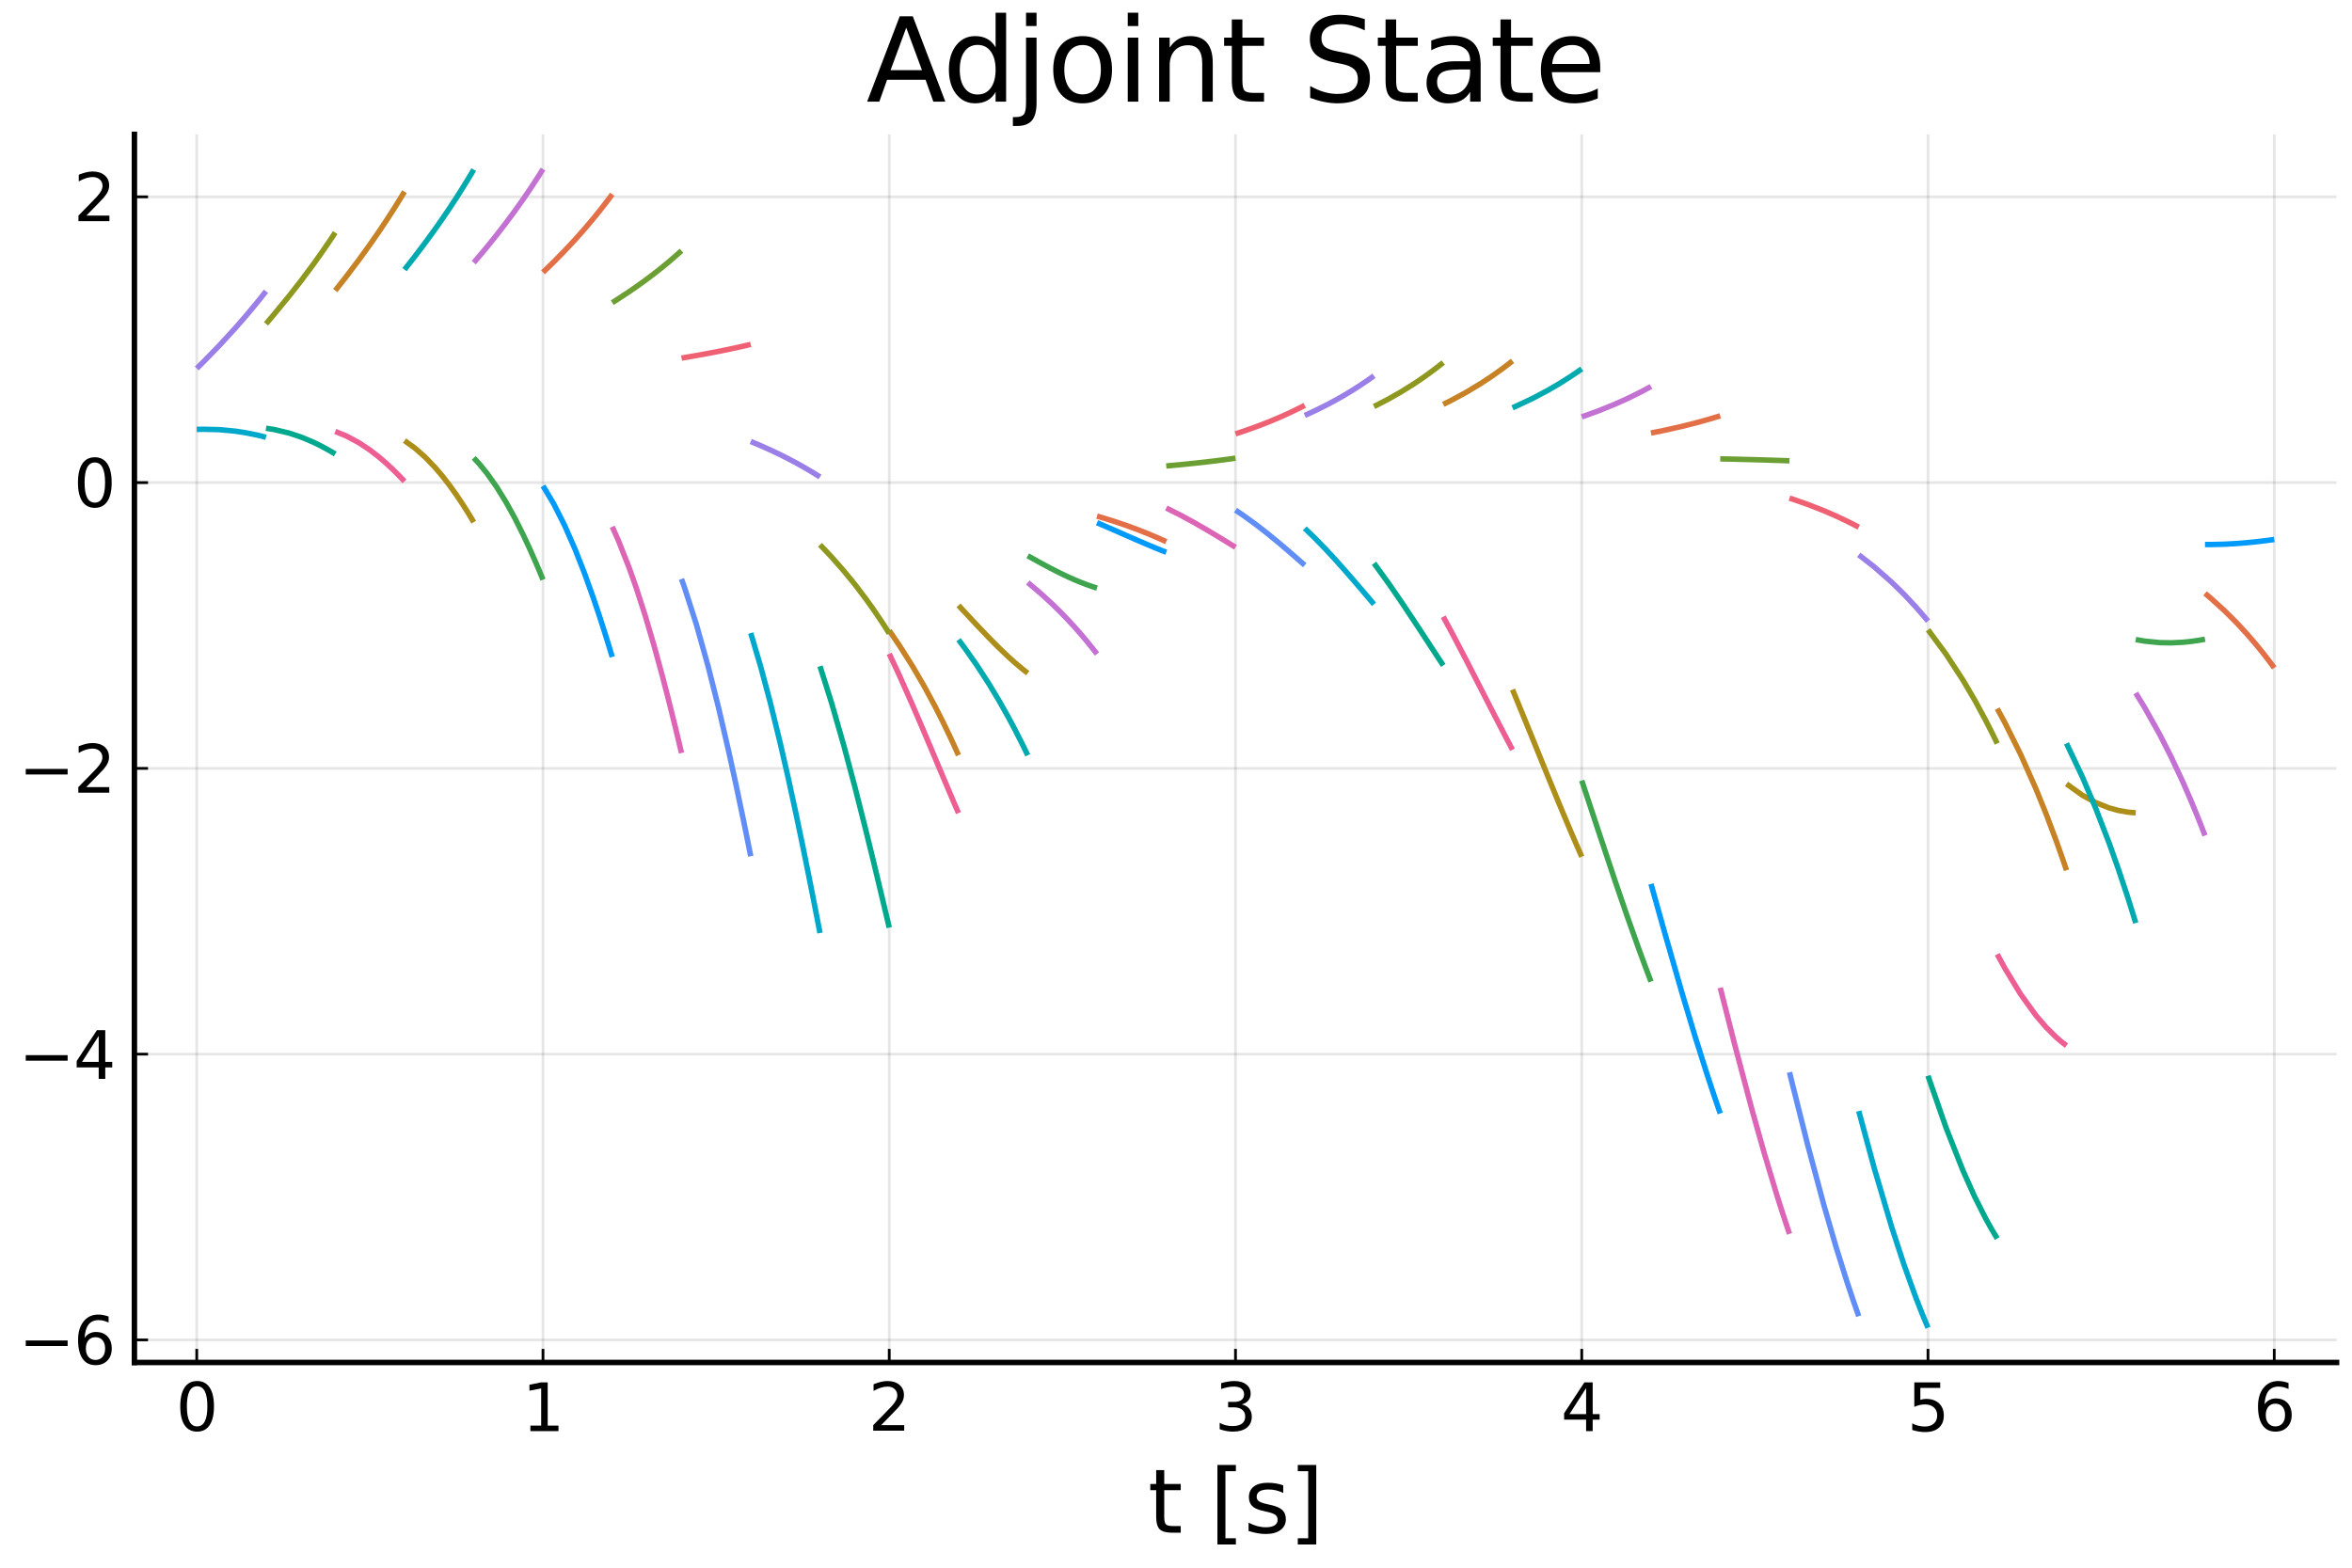 <?xml version="1.0" encoding="utf-8" standalone="no"?>
<!DOCTYPE svg PUBLIC "-//W3C//DTD SVG 1.1//EN"
  "http://www.w3.org/Graphics/SVG/1.1/DTD/svg11.dtd">
<svg xmlns:xlink="http://www.w3.org/1999/xlink" width="432pt" height="288pt" viewBox="0 0 432 288" xmlns="http://www.w3.org/2000/svg" version="1.1">
 <defs>
  <style type="text/css">*{stroke-linejoin: round; stroke-linecap: butt}</style>
 </defs>
 <g id="figure_1">
  <g id="patch_1">
   <path d="M 0 288 
L 432 288 
L 432 0 
L 0 0 
z
" style="fill: #ffffff"/>
  </g>
  <g id="axes_1">
   <g id="patch_2">
    <path d="M 24.689 250.305 
L 429.165 250.305 
L 429.165 24.675 
L 24.689 24.675 
z
" style="fill: #ffffff"/>
   </g>
   <g id="matplotlib.axis_1">
    <g id="xtick_1">
     <g id="line2d_1">
      <path d="M 36.137 250.305 
L 36.137 24.675 
" clip-path="url(#pa4485429c2)" style="fill: none; stroke: #000000; stroke-opacity: 0.1; stroke-width: 0.5; stroke-linecap: square"/>
     </g>
     <g id="line2d_2">
      <defs>
       <path id="m516416b6d5" d="M 0 0 
L 0 -2.5 
" style="stroke: #000000; stroke-width: 0.5"/>
      </defs>
      <g>
       <use xlink:href="#m516416b6d5" x="36.137" y="250.305" style="stroke: #000000; stroke-width: 0.5"/>
      </g>
     </g>
     <g id="text_1">
      <!-- $0$ -->
      <g transform="translate(32.297 262.923)scale(0.12 -0.12)">
       <defs>
        <path id="DejaVuSans-30" d="M 2034 4250 
Q 1547 4250 1301 3770 
Q 1056 3291 1056 2328 
Q 1056 1369 1301 889 
Q 1547 409 2034 409 
Q 2525 409 2770 889 
Q 3016 1369 3016 2328 
Q 3016 3291 2770 3770 
Q 2525 4250 2034 4250 
z
M 2034 4750 
Q 2819 4750 3233 4129 
Q 3647 3509 3647 2328 
Q 3647 1150 3233 529 
Q 2819 -91 2034 -91 
Q 1250 -91 836 529 
Q 422 1150 422 2328 
Q 422 3509 836 4129 
Q 1250 4750 2034 4750 
z
" transform="scale(0.016)"/>
       </defs>
       <use xlink:href="#DejaVuSans-30" transform="translate(0 0.781)"/>
      </g>
     </g>
    </g>
    <g id="xtick_2">
     <g id="line2d_3">
      <path d="M 99.734 250.305 
L 99.734 24.675 
" clip-path="url(#pa4485429c2)" style="fill: none; stroke: #000000; stroke-opacity: 0.1; stroke-width: 0.5; stroke-linecap: square"/>
     </g>
     <g id="line2d_4">
      <g>
       <use xlink:href="#m516416b6d5" x="99.734" y="250.305" style="stroke: #000000; stroke-width: 0.5"/>
      </g>
     </g>
     <g id="text_2">
      <!-- $1$ -->
      <g transform="translate(95.894 262.923)scale(0.12 -0.12)">
       <defs>
        <path id="DejaVuSans-31" d="M 794 531 
L 1825 531 
L 1825 4091 
L 703 3866 
L 703 4441 
L 1819 4666 
L 2450 4666 
L 2450 531 
L 3481 531 
L 3481 0 
L 794 0 
L 794 531 
z
" transform="scale(0.016)"/>
       </defs>
       <use xlink:href="#DejaVuSans-31" transform="translate(0 0.094)"/>
      </g>
     </g>
    </g>
    <g id="xtick_3">
     <g id="line2d_5">
      <path d="M 163.33 250.305 
L 163.33 24.675 
" clip-path="url(#pa4485429c2)" style="fill: none; stroke: #000000; stroke-opacity: 0.1; stroke-width: 0.5; stroke-linecap: square"/>
     </g>
     <g id="line2d_6">
      <g>
       <use xlink:href="#m516416b6d5" x="163.33" y="250.305" style="stroke: #000000; stroke-width: 0.5"/>
      </g>
     </g>
     <g id="text_3">
      <!-- $2$ -->
      <g transform="translate(159.49 262.923)scale(0.12 -0.12)">
       <defs>
        <path id="DejaVuSans-32" d="M 1228 531 
L 3431 531 
L 3431 0 
L 469 0 
L 469 531 
Q 828 903 1448 1529 
Q 2069 2156 2228 2338 
Q 2531 2678 2651 2914 
Q 2772 3150 2772 3378 
Q 2772 3750 2511 3984 
Q 2250 4219 1831 4219 
Q 1534 4219 1204 4116 
Q 875 4013 500 3803 
L 500 4441 
Q 881 4594 1212 4672 
Q 1544 4750 1819 4750 
Q 2544 4750 2975 4387 
Q 3406 4025 3406 3419 
Q 3406 3131 3298 2873 
Q 3191 2616 2906 2266 
Q 2828 2175 2409 1742 
Q 1991 1309 1228 531 
z
" transform="scale(0.016)"/>
       </defs>
       <use xlink:href="#DejaVuSans-32" transform="translate(0 0.781)"/>
      </g>
     </g>
    </g>
    <g id="xtick_4">
     <g id="line2d_7">
      <path d="M 226.927 250.305 
L 226.927 24.675 
" clip-path="url(#pa4485429c2)" style="fill: none; stroke: #000000; stroke-opacity: 0.1; stroke-width: 0.5; stroke-linecap: square"/>
     </g>
     <g id="line2d_8">
      <g>
       <use xlink:href="#m516416b6d5" x="226.927" y="250.305" style="stroke: #000000; stroke-width: 0.5"/>
      </g>
     </g>
     <g id="text_4">
      <!-- $3$ -->
      <g transform="translate(223.087 262.923)scale(0.12 -0.12)">
       <defs>
        <path id="DejaVuSans-33" d="M 2597 2516 
Q 3050 2419 3304 2112 
Q 3559 1806 3559 1356 
Q 3559 666 3084 287 
Q 2609 -91 1734 -91 
Q 1441 -91 1130 -33 
Q 819 25 488 141 
L 488 750 
Q 750 597 1062 519 
Q 1375 441 1716 441 
Q 2309 441 2620 675 
Q 2931 909 2931 1356 
Q 2931 1769 2642 2001 
Q 2353 2234 1838 2234 
L 1294 2234 
L 1294 2753 
L 1863 2753 
Q 2328 2753 2575 2939 
Q 2822 3125 2822 3475 
Q 2822 3834 2567 4026 
Q 2313 4219 1838 4219 
Q 1578 4219 1281 4162 
Q 984 4106 628 3988 
L 628 4550 
Q 988 4650 1302 4700 
Q 1616 4750 1894 4750 
Q 2613 4750 3031 4423 
Q 3450 4097 3450 3541 
Q 3450 3153 3228 2886 
Q 3006 2619 2597 2516 
z
" transform="scale(0.016)"/>
       </defs>
       <use xlink:href="#DejaVuSans-33" transform="translate(0 0.781)"/>
      </g>
     </g>
    </g>
    <g id="xtick_5">
     <g id="line2d_9">
      <path d="M 290.524 250.305 
L 290.524 24.675 
" clip-path="url(#pa4485429c2)" style="fill: none; stroke: #000000; stroke-opacity: 0.1; stroke-width: 0.5; stroke-linecap: square"/>
     </g>
     <g id="line2d_10">
      <g>
       <use xlink:href="#m516416b6d5" x="290.524" y="250.305" style="stroke: #000000; stroke-width: 0.5"/>
      </g>
     </g>
     <g id="text_5">
      <!-- $4$ -->
      <g transform="translate(286.684 262.923)scale(0.12 -0.12)">
       <defs>
        <path id="DejaVuSans-34" d="M 2419 4116 
L 825 1625 
L 2419 1625 
L 2419 4116 
z
M 2253 4666 
L 3047 4666 
L 3047 1625 
L 3713 1625 
L 3713 1100 
L 3047 1100 
L 3047 0 
L 2419 0 
L 2419 1100 
L 313 1100 
L 313 1709 
L 2253 4666 
z
" transform="scale(0.016)"/>
       </defs>
       <use xlink:href="#DejaVuSans-34" transform="translate(0 0.094)"/>
      </g>
     </g>
    </g>
    <g id="xtick_6">
     <g id="line2d_11">
      <path d="M 354.121 250.305 
L 354.121 24.675 
" clip-path="url(#pa4485429c2)" style="fill: none; stroke: #000000; stroke-opacity: 0.1; stroke-width: 0.5; stroke-linecap: square"/>
     </g>
     <g id="line2d_12">
      <g>
       <use xlink:href="#m516416b6d5" x="354.121" y="250.305" style="stroke: #000000; stroke-width: 0.5"/>
      </g>
     </g>
     <g id="text_6">
      <!-- $5$ -->
      <g transform="translate(350.281 262.923)scale(0.12 -0.12)">
       <defs>
        <path id="DejaVuSans-35" d="M 691 4666 
L 3169 4666 
L 3169 4134 
L 1269 4134 
L 1269 2991 
Q 1406 3038 1543 3061 
Q 1681 3084 1819 3084 
Q 2600 3084 3056 2656 
Q 3513 2228 3513 1497 
Q 3513 744 3044 326 
Q 2575 -91 1722 -91 
Q 1428 -91 1123 -41 
Q 819 9 494 109 
L 494 744 
Q 775 591 1075 516 
Q 1375 441 1709 441 
Q 2250 441 2565 725 
Q 2881 1009 2881 1497 
Q 2881 1984 2565 2268 
Q 2250 2553 1709 2553 
Q 1456 2553 1204 2497 
Q 953 2441 691 2322 
L 691 4666 
z
" transform="scale(0.016)"/>
       </defs>
       <use xlink:href="#DejaVuSans-35" transform="translate(0 0.094)"/>
      </g>
     </g>
    </g>
    <g id="xtick_7">
     <g id="line2d_13">
      <path d="M 417.718 250.305 
L 417.718 24.675 
" clip-path="url(#pa4485429c2)" style="fill: none; stroke: #000000; stroke-opacity: 0.1; stroke-width: 0.5; stroke-linecap: square"/>
     </g>
     <g id="line2d_14">
      <g>
       <use xlink:href="#m516416b6d5" x="417.718" y="250.305" style="stroke: #000000; stroke-width: 0.5"/>
      </g>
     </g>
     <g id="text_7">
      <!-- $6$ -->
      <g transform="translate(413.878 262.923)scale(0.12 -0.12)">
       <defs>
        <path id="DejaVuSans-36" d="M 2113 2584 
Q 1688 2584 1439 2293 
Q 1191 2003 1191 1497 
Q 1191 994 1439 701 
Q 1688 409 2113 409 
Q 2538 409 2786 701 
Q 3034 994 3034 1497 
Q 3034 2003 2786 2293 
Q 2538 2584 2113 2584 
z
M 3366 4563 
L 3366 3988 
Q 3128 4100 2886 4159 
Q 2644 4219 2406 4219 
Q 1781 4219 1451 3797 
Q 1122 3375 1075 2522 
Q 1259 2794 1537 2939 
Q 1816 3084 2150 3084 
Q 2853 3084 3261 2657 
Q 3669 2231 3669 1497 
Q 3669 778 3244 343 
Q 2819 -91 2113 -91 
Q 1303 -91 875 529 
Q 447 1150 447 2328 
Q 447 3434 972 4092 
Q 1497 4750 2381 4750 
Q 2619 4750 2861 4703 
Q 3103 4656 3366 4563 
z
" transform="scale(0.016)"/>
       </defs>
       <use xlink:href="#DejaVuSans-36" transform="translate(0 0.781)"/>
      </g>
     </g>
    </g>
    <g id="text_8">
     <!-- t [s] -->
     <g transform="translate(210.839 281.577)scale(0.16 -0.16)">
      <defs>
       <path id="DejaVuSans-74" d="M 1172 4494 
L 1172 3500 
L 2356 3500 
L 2356 3053 
L 1172 3053 
L 1172 1153 
Q 1172 725 1289 603 
Q 1406 481 1766 481 
L 2356 481 
L 2356 0 
L 1766 0 
Q 1100 0 847 248 
Q 594 497 594 1153 
L 594 3053 
L 172 3053 
L 172 3500 
L 594 3500 
L 594 4494 
L 1172 4494 
z
" transform="scale(0.016)"/>
       <path id="DejaVuSans-20" transform="scale(0.016)"/>
       <path id="DejaVuSans-5b" d="M 550 4863 
L 1875 4863 
L 1875 4416 
L 1125 4416 
L 1125 -397 
L 1875 -397 
L 1875 -844 
L 550 -844 
L 550 4863 
z
" transform="scale(0.016)"/>
       <path id="DejaVuSans-73" d="M 2834 3397 
L 2834 2853 
Q 2591 2978 2328 3040 
Q 2066 3103 1784 3103 
Q 1356 3103 1142 2972 
Q 928 2841 928 2578 
Q 928 2378 1081 2264 
Q 1234 2150 1697 2047 
L 1894 2003 
Q 2506 1872 2764 1633 
Q 3022 1394 3022 966 
Q 3022 478 2636 193 
Q 2250 -91 1575 -91 
Q 1294 -91 989 -36 
Q 684 19 347 128 
L 347 722 
Q 666 556 975 473 
Q 1284 391 1588 391 
Q 1994 391 2212 530 
Q 2431 669 2431 922 
Q 2431 1156 2273 1281 
Q 2116 1406 1581 1522 
L 1381 1569 
Q 847 1681 609 1914 
Q 372 2147 372 2553 
Q 372 3047 722 3315 
Q 1072 3584 1716 3584 
Q 2034 3584 2315 3537 
Q 2597 3491 2834 3397 
z
" transform="scale(0.016)"/>
       <path id="DejaVuSans-5d" d="M 1947 4863 
L 1947 -844 
L 622 -844 
L 622 -397 
L 1369 -397 
L 1369 4416 
L 622 4416 
L 622 4863 
L 1947 4863 
z
" transform="scale(0.016)"/>
      </defs>
      <use xlink:href="#DejaVuSans-74"/>
      <use xlink:href="#DejaVuSans-20" x="39.209"/>
      <use xlink:href="#DejaVuSans-5b" x="70.996"/>
      <use xlink:href="#DejaVuSans-73" x="110.01"/>
      <use xlink:href="#DejaVuSans-5d" x="162.109"/>
     </g>
    </g>
   </g>
   <g id="matplotlib.axis_2">
    <g id="ytick_1">
     <g id="line2d_15">
      <path d="M 24.689 246.154 
L 429.165 246.154 
" clip-path="url(#pa4485429c2)" style="fill: none; stroke: #000000; stroke-opacity: 0.1; stroke-width: 0.5; stroke-linecap: square"/>
     </g>
     <g id="line2d_16">
      <defs>
       <path id="m5a2310caae" d="M 0 0 
L 2.5 0 
" style="stroke: #000000; stroke-width: 0.5"/>
      </defs>
      <g>
       <use xlink:href="#m5a2310caae" x="24.689" y="246.154" style="stroke: #000000; stroke-width: 0.5"/>
      </g>
     </g>
     <g id="text_9">
      <!-- $-6$ -->
      <g transform="translate(3.429 250.713)scale(0.12 -0.12)">
       <defs>
        <path id="DejaVuSans-2212" d="M 678 2272 
L 4684 2272 
L 4684 1741 
L 678 1741 
L 678 2272 
z
" transform="scale(0.016)"/>
       </defs>
       <use xlink:href="#DejaVuSans-2212" transform="translate(0 0.781)"/>
       <use xlink:href="#DejaVuSans-36" transform="translate(83.789 0.781)"/>
      </g>
     </g>
    </g>
    <g id="ytick_2">
     <g id="line2d_17">
      <path d="M 24.689 193.656 
L 429.165 193.656 
" clip-path="url(#pa4485429c2)" style="fill: none; stroke: #000000; stroke-opacity: 0.1; stroke-width: 0.5; stroke-linecap: square"/>
     </g>
     <g id="line2d_18">
      <g>
       <use xlink:href="#m5a2310caae" x="24.689" y="193.656" style="stroke: #000000; stroke-width: 0.5"/>
      </g>
     </g>
     <g id="text_10">
      <!-- $-4$ -->
      <g transform="translate(3.429 198.215)scale(0.12 -0.12)">
       <use xlink:href="#DejaVuSans-2212" transform="translate(0 0.094)"/>
       <use xlink:href="#DejaVuSans-34" transform="translate(83.789 0.094)"/>
      </g>
     </g>
    </g>
    <g id="ytick_3">
     <g id="line2d_19">
      <path d="M 24.689 141.157 
L 429.165 141.157 
" clip-path="url(#pa4485429c2)" style="fill: none; stroke: #000000; stroke-opacity: 0.1; stroke-width: 0.5; stroke-linecap: square"/>
     </g>
     <g id="line2d_20">
      <g>
       <use xlink:href="#m5a2310caae" x="24.689" y="141.157" style="stroke: #000000; stroke-width: 0.5"/>
      </g>
     </g>
     <g id="text_11">
      <!-- $-2$ -->
      <g transform="translate(3.429 145.716)scale(0.12 -0.12)">
       <use xlink:href="#DejaVuSans-2212" transform="translate(0 0.781)"/>
       <use xlink:href="#DejaVuSans-32" transform="translate(83.789 0.781)"/>
      </g>
     </g>
    </g>
    <g id="ytick_4">
     <g id="line2d_21">
      <path d="M 24.689 88.658 
L 429.165 88.658 
" clip-path="url(#pa4485429c2)" style="fill: none; stroke: #000000; stroke-opacity: 0.1; stroke-width: 0.5; stroke-linecap: square"/>
     </g>
     <g id="line2d_22">
      <g>
       <use xlink:href="#m5a2310caae" x="24.689" y="88.658" style="stroke: #000000; stroke-width: 0.5"/>
      </g>
     </g>
     <g id="text_12">
      <!-- $0$ -->
      <g transform="translate(13.509 93.217)scale(0.12 -0.12)">
       <use xlink:href="#DejaVuSans-30" transform="translate(0 0.781)"/>
      </g>
     </g>
    </g>
    <g id="ytick_5">
     <g id="line2d_23">
      <path d="M 24.689 36.16 
L 429.165 36.16 
" clip-path="url(#pa4485429c2)" style="fill: none; stroke: #000000; stroke-opacity: 0.1; stroke-width: 0.5; stroke-linecap: square"/>
     </g>
     <g id="line2d_24">
      <g>
       <use xlink:href="#m5a2310caae" x="24.689" y="36.16" style="stroke: #000000; stroke-width: 0.5"/>
      </g>
     </g>
     <g id="text_13">
      <!-- $2$ -->
      <g transform="translate(13.509 40.719)scale(0.12 -0.12)">
       <use xlink:href="#DejaVuSans-32" transform="translate(0 0.781)"/>
      </g>
     </g>
    </g>
   </g>
   <g id="line2d_25">
    <path d="M 417.718 99.107 
L 417.705 99.109 
L 417.571 99.128 
L 417.347 99.16 
L 416.924 99.218 
L 416.314 99.3 
L 415.397 99.415 
L 414.219 99.55 
L 412.68 99.704 
L 410.849 99.851 
L 408.656 99.974 
L 406.175 100.036 
L 404.999 100.035 
" clip-path="url(#pa4485429c2)" style="fill: none; stroke: #009afa"/>
   </g>
   <g id="line2d_26">
    <path d="M 417.718 122.698 
L 417.705 122.68 
L 417.571 122.497 
L 417.347 122.193 
L 416.924 121.626 
L 416.314 120.825 
L 415.397 119.658 
L 414.219 118.218 
L 412.68 116.437 
L 410.849 114.454 
L 408.656 112.261 
L 406.175 110.001 
L 404.999 109.004 
" clip-path="url(#pa4485429c2)" style="fill: none; stroke: #e36f47"/>
   </g>
   <g id="patch_3">
    <path d="M 24.689 250.305 
L 24.689 24.675 
" style="fill: none; stroke: #000000; stroke-linejoin: miter; stroke-linecap: square"/>
   </g>
   <g id="patch_4">
    <path d="M 24.689 250.305 
L 429.165 250.305 
" style="fill: none; stroke: #000000; stroke-linejoin: miter; stroke-linecap: square"/>
   </g>
   <g id="line2d_27">
    <path d="M 404.999 117.43 
L 404.933 117.442 
L 404.277 117.562 
L 403.62 117.671 
L 402.271 117.857 
L 400.923 117.992 
L 398.823 118.094 
L 396.706 118.057 
L 393.913 117.781 
L 392.279 117.495 
" clip-path="url(#pa4485429c2)" style="fill: none; stroke: #3ea44e"/>
   </g>
   <g id="text_14">
    <!-- Adjoint State -->
    <g transform="translate(159.102 18.675)scale(0.21 -0.21)">
     <defs>
      <path id="DejaVuSans-41" d="M 2188 4044 
L 1331 1722 
L 3047 1722 
L 2188 4044 
z
M 1831 4666 
L 2547 4666 
L 4325 0 
L 3669 0 
L 3244 1197 
L 1141 1197 
L 716 0 
L 50 0 
L 1831 4666 
z
" transform="scale(0.016)"/>
      <path id="DejaVuSans-64" d="M 2906 2969 
L 2906 4863 
L 3481 4863 
L 3481 0 
L 2906 0 
L 2906 525 
Q 2725 213 2448 61 
Q 2172 -91 1784 -91 
Q 1150 -91 751 415 
Q 353 922 353 1747 
Q 353 2572 751 3078 
Q 1150 3584 1784 3584 
Q 2172 3584 2448 3432 
Q 2725 3281 2906 2969 
z
M 947 1747 
Q 947 1113 1208 752 
Q 1469 391 1925 391 
Q 2381 391 2643 752 
Q 2906 1113 2906 1747 
Q 2906 2381 2643 2742 
Q 2381 3103 1925 3103 
Q 1469 3103 1208 2742 
Q 947 2381 947 1747 
z
" transform="scale(0.016)"/>
      <path id="DejaVuSans-6a" d="M 603 3500 
L 1178 3500 
L 1178 -63 
Q 1178 -731 923 -1031 
Q 669 -1331 103 -1331 
L -116 -1331 
L -116 -844 
L 38 -844 
Q 366 -844 484 -692 
Q 603 -541 603 -63 
L 603 3500 
z
M 603 4863 
L 1178 4863 
L 1178 4134 
L 603 4134 
L 603 4863 
z
" transform="scale(0.016)"/>
      <path id="DejaVuSans-6f" d="M 1959 3097 
Q 1497 3097 1228 2736 
Q 959 2375 959 1747 
Q 959 1119 1226 758 
Q 1494 397 1959 397 
Q 2419 397 2687 759 
Q 2956 1122 2956 1747 
Q 2956 2369 2687 2733 
Q 2419 3097 1959 3097 
z
M 1959 3584 
Q 2709 3584 3137 3096 
Q 3566 2609 3566 1747 
Q 3566 888 3137 398 
Q 2709 -91 1959 -91 
Q 1206 -91 779 398 
Q 353 888 353 1747 
Q 353 2609 779 3096 
Q 1206 3584 1959 3584 
z
" transform="scale(0.016)"/>
      <path id="DejaVuSans-69" d="M 603 3500 
L 1178 3500 
L 1178 0 
L 603 0 
L 603 3500 
z
M 603 4863 
L 1178 4863 
L 1178 4134 
L 603 4134 
L 603 4863 
z
" transform="scale(0.016)"/>
      <path id="DejaVuSans-6e" d="M 3513 2113 
L 3513 0 
L 2938 0 
L 2938 2094 
Q 2938 2591 2744 2837 
Q 2550 3084 2163 3084 
Q 1697 3084 1428 2787 
Q 1159 2491 1159 1978 
L 1159 0 
L 581 0 
L 581 3500 
L 1159 3500 
L 1159 2956 
Q 1366 3272 1645 3428 
Q 1925 3584 2291 3584 
Q 2894 3584 3203 3211 
Q 3513 2838 3513 2113 
z
" transform="scale(0.016)"/>
      <path id="DejaVuSans-53" d="M 3425 4513 
L 3425 3897 
Q 3066 4069 2747 4153 
Q 2428 4238 2131 4238 
Q 1616 4238 1336 4038 
Q 1056 3838 1056 3469 
Q 1056 3159 1242 3001 
Q 1428 2844 1947 2747 
L 2328 2669 
Q 3034 2534 3370 2195 
Q 3706 1856 3706 1288 
Q 3706 609 3251 259 
Q 2797 -91 1919 -91 
Q 1588 -91 1214 -16 
Q 841 59 441 206 
L 441 856 
Q 825 641 1194 531 
Q 1563 422 1919 422 
Q 2459 422 2753 634 
Q 3047 847 3047 1241 
Q 3047 1584 2836 1778 
Q 2625 1972 2144 2069 
L 1759 2144 
Q 1053 2284 737 2584 
Q 422 2884 422 3419 
Q 422 4038 858 4394 
Q 1294 4750 2059 4750 
Q 2388 4750 2728 4690 
Q 3069 4631 3425 4513 
z
" transform="scale(0.016)"/>
      <path id="DejaVuSans-61" d="M 2194 1759 
Q 1497 1759 1228 1600 
Q 959 1441 959 1056 
Q 959 750 1161 570 
Q 1363 391 1709 391 
Q 2188 391 2477 730 
Q 2766 1069 2766 1631 
L 2766 1759 
L 2194 1759 
z
M 3341 1997 
L 3341 0 
L 2766 0 
L 2766 531 
Q 2569 213 2275 61 
Q 1981 -91 1556 -91 
Q 1019 -91 701 211 
Q 384 513 384 1019 
Q 384 1609 779 1909 
Q 1175 2209 1959 2209 
L 2766 2209 
L 2766 2266 
Q 2766 2663 2505 2880 
Q 2244 3097 1772 3097 
Q 1472 3097 1187 3025 
Q 903 2953 641 2809 
L 641 3341 
Q 956 3463 1253 3523 
Q 1550 3584 1831 3584 
Q 2591 3584 2966 3190 
Q 3341 2797 3341 1997 
z
" transform="scale(0.016)"/>
      <path id="DejaVuSans-65" d="M 3597 1894 
L 3597 1613 
L 953 1613 
Q 991 1019 1311 708 
Q 1631 397 2203 397 
Q 2534 397 2845 478 
Q 3156 559 3463 722 
L 3463 178 
Q 3153 47 2828 -22 
Q 2503 -91 2169 -91 
Q 1331 -91 842 396 
Q 353 884 353 1716 
Q 353 2575 817 3079 
Q 1281 3584 2069 3584 
Q 2775 3584 3186 3129 
Q 3597 2675 3597 1894 
z
M 3022 2063 
Q 3016 2534 2758 2815 
Q 2500 3097 2075 3097 
Q 1594 3097 1305 2825 
Q 1016 2553 972 2059 
L 3022 2063 
z
" transform="scale(0.016)"/>
     </defs>
     <use xlink:href="#DejaVuSans-41"/>
     <use xlink:href="#DejaVuSans-64" x="66.658"/>
     <use xlink:href="#DejaVuSans-6a" x="130.135"/>
     <use xlink:href="#DejaVuSans-6f" x="157.918"/>
     <use xlink:href="#DejaVuSans-69" x="219.1"/>
     <use xlink:href="#DejaVuSans-6e" x="246.883"/>
     <use xlink:href="#DejaVuSans-74" x="310.262"/>
     <use xlink:href="#DejaVuSans-20" x="349.471"/>
     <use xlink:href="#DejaVuSans-53" x="381.258"/>
     <use xlink:href="#DejaVuSans-74" x="444.734"/>
     <use xlink:href="#DejaVuSans-61" x="483.943"/>
     <use xlink:href="#DejaVuSans-74" x="545.223"/>
     <use xlink:href="#DejaVuSans-65" x="584.432"/>
    </g>
   </g>
   <g id="line2d_28">
    <path d="M 404.999 153.508 
L 404.933 153.336 
L 404.277 151.64 
L 403.62 149.989 
L 402.271 146.726 
L 400.923 143.634 
L 398.823 139.139 
L 396.706 134.969 
L 393.913 129.98 
L 392.279 127.307 
" clip-path="url(#pa4485429c2)" style="fill: none; stroke: #c371d2"/>
   </g>
   <g id="line2d_29">
    <path d="M 392.279 149.316 
L 392.202 149.312 
L 391.428 149.257 
L 390.653 149.169 
L 389.037 148.877 
L 387.421 148.433 
L 384.937 147.446 
L 382.452 146.079 
L 379.56 144.005 
" clip-path="url(#pa4485429c2)" style="fill: none; stroke: #ac8e18"/>
   </g>
   <g id="line2d_30">
    <path d="M 392.279 169.567 
L 392.202 169.312 
L 391.428 166.8 
L 390.653 164.364 
L 389.037 159.514 
L 387.421 154.966 
L 384.937 148.519 
L 382.452 142.677 
L 379.56 136.564 
" clip-path="url(#pa4485429c2)" style="fill: none; stroke: #00aaae"/>
   </g>
   <g id="line2d_31">
    <path d="M 379.56 192.095 
L 379.472 192.031 
L 378.598 191.35 
L 377.672 190.554 
L 375.811 188.712 
L 373.938 186.531 
L 371.099 182.593 
L 368.259 177.91 
L 366.84 175.303 
" clip-path="url(#pa4485429c2)" style="fill: none; stroke: #ed5e93"/>
   </g>
   <g id="line2d_32">
    <path d="M 379.56 159.869 
L 379.472 159.609 
L 378.598 157.063 
L 377.672 154.463 
L 375.811 149.515 
L 373.938 144.892 
L 371.099 138.506 
L 368.259 132.801 
L 366.84 130.183 
" clip-path="url(#pa4485429c2)" style="fill: none; stroke: #c68225"/>
   </g>
   <g id="line2d_33">
    <path d="M 366.84 227.531 
L 366.746 227.379 
L 365.801 225.802 
L 364.72 223.863 
L 362.668 219.794 
L 360.523 215 
L 357.423 207.13 
L 354.323 198.23 
L 354.121 197.62 
" clip-path="url(#pa4485429c2)" style="fill: none; stroke: #00a98d"/>
   </g>
   <g id="line2d_34">
    <path d="M 366.84 136.594 
L 366.746 136.397 
L 365.801 134.466 
L 364.72 132.342 
L 362.668 128.553 
L 360.523 124.909 
L 357.423 120.161 
L 354.323 115.962 
L 354.121 115.707 
" clip-path="url(#pa4485429c2)" style="fill: none; stroke: #8e971e"/>
   </g>
   <g id="line2d_35">
    <path d="M 354.121 243.92 
L 354.024 243.694 
L 353.058 241.365 
L 351.873 238.337 
L 349.737 232.413 
L 347.425 225.35 
L 344.229 214.542 
L 341.402 204.112 
" clip-path="url(#pa4485429c2)" style="fill: none; stroke: #00a9cc"/>
   </g>
   <g id="line2d_36">
    <path d="M 354.121 114.109 
L 354.024 113.992 
L 353.058 112.84 
L 351.873 111.486 
L 349.737 109.201 
L 347.425 106.937 
L 344.229 104.129 
L 341.402 101.925 
" clip-path="url(#pa4485429c2)" style="fill: none; stroke: #9b7fe9"/>
   </g>
   <g id="line2d_37">
    <path d="M 341.402 241.793 
L 341.31 241.538 
L 340.398 238.937 
L 339.243 235.485 
L 337.219 229.034 
L 335 221.399 
L 332.029 210.352 
L 329.059 198.529 
L 328.682 196.989 
" clip-path="url(#pa4485429c2)" style="fill: none; stroke: #618df6"/>
   </g>
   <g id="line2d_38">
    <path d="M 341.402 96.851 
L 341.31 96.802 
L 340.398 96.325 
L 339.243 95.744 
L 337.219 94.789 
L 335 93.827 
L 332.029 92.663 
L 329.059 91.629 
L 328.682 91.507 
" clip-path="url(#pa4485429c2)" style="fill: none; stroke: #f06073"/>
   </g>
   <g id="line2d_39">
    <path d="M 328.682 226.677 
L 328.574 226.359 
L 327.492 223.097 
L 326.308 219.377 
L 324.054 211.878 
L 321.8 203.887 
L 318.632 191.954 
L 315.963 181.453 
" clip-path="url(#pa4485429c2)" style="fill: none; stroke: #dd65b6"/>
   </g>
   <g id="line2d_40">
    <path d="M 328.682 84.653 
L 328.574 84.649 
L 327.492 84.611 
L 326.308 84.572 
L 324.054 84.502 
L 321.8 84.439 
L 318.632 84.358 
L 315.963 84.297 
" clip-path="url(#pa4485429c2)" style="fill: none; stroke: #6c9f33"/>
   </g>
   <g id="line2d_41">
    <path d="M 315.963 204.557 
L 315.86 204.262 
L 314.828 201.253 
L 313.588 197.511 
L 311.35 190.436 
L 308.991 182.588 
L 305.758 171.347 
L 303.244 162.388 
" clip-path="url(#pa4485429c2)" style="fill: none; stroke: #009afa"/>
   </g>
   <g id="line2d_42">
    <path d="M 315.963 76.386 
L 315.86 76.419 
L 314.828 76.738 
L 313.588 77.104 
L 311.35 77.721 
L 308.991 78.315 
L 305.758 79.043 
L 303.244 79.55 
" clip-path="url(#pa4485429c2)" style="fill: none; stroke: #e36f47"/>
   </g>
   <g id="line2d_43">
    <path d="M 303.244 180.328 
L 303.144 180.068 
L 302.15 177.434 
L 300.989 174.28 
L 298.851 168.265 
L 296.628 161.784 
L 293.532 152.496 
L 290.524 143.392 
" clip-path="url(#pa4485429c2)" style="fill: none; stroke: #3ea44e"/>
   </g>
   <g id="line2d_44">
    <path d="M 303.244 70.998 
L 303.144 71.054 
L 302.15 71.596 
L 300.989 72.203 
L 298.851 73.25 
L 296.628 74.248 
L 293.532 75.501 
L 290.524 76.58 
" clip-path="url(#pa4485429c2)" style="fill: none; stroke: #c371d2"/>
   </g>
   <g id="line2d_45">
    <path d="M 290.524 157.39 
L 290.428 157.172 
L 289.466 154.972 
L 288.398 152.484 
L 286.368 147.645 
L 284.316 142.649 
L 281.396 135.449 
L 278.475 128.298 
L 277.805 126.685 
" clip-path="url(#pa4485429c2)" style="fill: none; stroke: #ac8e18"/>
   </g>
   <g id="line2d_46">
    <path d="M 290.524 67.762 
L 290.428 67.831 
L 289.466 68.503 
L 288.398 69.22 
L 286.368 70.502 
L 284.316 71.697 
L 281.396 73.24 
L 278.475 74.616 
L 277.805 74.911 
" clip-path="url(#pa4485429c2)" style="fill: none; stroke: #00aaae"/>
   </g>
   <g id="line2d_47">
    <path d="M 277.805 137.744 
L 277.712 137.57 
L 276.787 135.814 
L 275.823 133.966 
L 273.917 130.269 
L 272.011 126.542 
L 269.315 121.282 
L 266.619 116.135 
L 265.085 113.302 
" clip-path="url(#pa4485429c2)" style="fill: none; stroke: #ed5e93"/>
   </g>
   <g id="line2d_48">
    <path d="M 277.805 66.301 
L 277.712 66.375 
L 276.787 67.098 
L 275.823 67.822 
L 273.917 69.177 
L 272.011 70.434 
L 269.315 72.058 
L 266.619 73.52 
L 265.085 74.285 
" clip-path="url(#pa4485429c2)" style="fill: none; stroke: #c68225"/>
   </g>
   <g id="line2d_49">
    <path d="M 265.085 122.248 
L 264.998 122.115 
L 264.125 120.788 
L 263.252 119.456 
L 261.521 116.809 
L 259.79 114.174 
L 257.415 110.609 
L 255.039 107.159 
L 252.502 103.663 
L 252.366 103.483 
" clip-path="url(#pa4485429c2)" style="fill: none; stroke: #00a98d"/>
   </g>
   <g id="line2d_50">
    <path d="M 265.085 66.598 
L 264.998 66.668 
L 264.125 67.359 
L 263.252 68.026 
L 261.521 69.282 
L 259.79 70.456 
L 257.415 71.943 
L 255.039 73.299 
L 252.502 74.614 
L 252.366 74.681 
" clip-path="url(#pa4485429c2)" style="fill: none; stroke: #8e971e"/>
   </g>
   <g id="line2d_51">
    <path d="M 252.366 111.014 
L 252.298 110.934 
L 251.621 110.134 
L 250.944 109.336 
L 249.671 107.841 
L 248.398 106.361 
L 246.789 104.518 
L 245.181 102.721 
L 243.517 100.924 
L 241.468 98.814 
L 239.647 97.056 
" clip-path="url(#pa4485429c2)" style="fill: none; stroke: #00a9cc"/>
   </g>
   <g id="line2d_52">
    <path d="M 252.366 69.036 
L 252.298 69.085 
L 251.621 69.57 
L 250.944 70.041 
L 249.671 70.894 
L 248.398 71.706 
L 246.789 72.675 
L 245.181 73.586 
L 243.517 74.469 
L 241.468 75.482 
L 239.647 76.317 
" clip-path="url(#pa4485429c2)" style="fill: none; stroke: #9b7fe9"/>
   </g>
   <g id="line2d_53">
    <path d="M 239.647 103.84 
L 239.571 103.774 
L 238.817 103.108 
L 238.062 102.446 
L 236.556 101.139 
L 235.049 99.858 
L 232.892 98.082 
L 230.735 96.4 
L 228.231 94.589 
L 226.927 93.718 
" clip-path="url(#pa4485429c2)" style="fill: none; stroke: #618df6"/>
   </g>
   <g id="line2d_54">
    <path d="M 239.647 74.462 
L 239.571 74.501 
L 238.817 74.888 
L 238.062 75.264 
L 236.556 75.982 
L 235.049 76.66 
L 232.892 77.563 
L 230.735 78.393 
L 228.231 79.275 
L 226.927 79.701 
" clip-path="url(#pa4485429c2)" style="fill: none; stroke: #f06073"/>
   </g>
   <g id="line2d_55">
    <path d="M 226.927 100.54 
L 226.847 100.491 
L 226.041 99.994 
L 225.144 99.444 
L 223.446 98.41 
L 221.723 97.381 
L 219.285 95.974 
L 216.846 94.648 
L 214.208 93.331 
" clip-path="url(#pa4485429c2)" style="fill: none; stroke: #dd65b6"/>
   </g>
   <g id="line2d_56">
    <path d="M 226.927 84.172 
L 226.847 84.183 
L 226.041 84.296 
L 225.144 84.417 
L 223.446 84.636 
L 221.723 84.844 
L 219.285 85.115 
L 216.846 85.362 
L 214.208 85.604 
" clip-path="url(#pa4485429c2)" style="fill: none; stroke: #6c9f33"/>
   </g>
   <g id="line2d_57">
    <path d="M 214.208 101.457 
L 214.133 101.428 
L 213.384 101.132 
L 212.52 100.783 
L 210.908 100.114 
L 209.236 99.401 
L 206.902 98.382 
L 204.567 97.356 
L 202.01 96.25 
L 201.489 96.029 
" clip-path="url(#pa4485429c2)" style="fill: none; stroke: #009afa"/>
   </g>
   <g id="line2d_58">
    <path d="M 214.208 99.517 
L 214.133 99.482 
L 213.384 99.137 
L 212.52 98.753 
L 210.908 98.068 
L 209.236 97.402 
L 206.902 96.54 
L 204.567 95.751 
L 202.01 94.964 
L 201.489 94.812 
" clip-path="url(#pa4485429c2)" style="fill: none; stroke: #e36f47"/>
   </g>
   <g id="line2d_59">
    <path d="M 201.489 108.036 
L 201.438 108.021 
L 200.937 107.862 
L 200.436 107.695 
L 199.474 107.353 
L 198.512 106.983 
L 197.321 106.489 
L 196.13 105.958 
L 194.681 105.268 
L 193.039 104.436 
L 191.201 103.454 
L 189.222 102.357 
L 188.769 102.102 
" clip-path="url(#pa4485429c2)" style="fill: none; stroke: #3ea44e"/>
   </g>
   <g id="line2d_60">
    <path d="M 201.489 120.148 
L 201.438 120.083 
L 200.937 119.438 
L 200.436 118.805 
L 199.474 117.624 
L 198.512 116.485 
L 197.321 115.133 
L 196.13 113.841 
L 194.681 112.345 
L 193.039 110.746 
L 191.201 109.069 
L 189.222 107.386 
L 188.769 107.018 
" clip-path="url(#pa4485429c2)" style="fill: none; stroke: #c371d2"/>
   </g>
   <g id="line2d_61">
    <path d="M 188.769 123.667 
L 188.712 123.623 
L 188.139 123.177 
L 187.565 122.714 
L 186.378 121.708 
L 185.19 120.641 
L 183.397 118.932 
L 181.604 117.125 
L 179.369 114.777 
L 177.133 112.376 
L 176.05 111.211 
" clip-path="url(#pa4485429c2)" style="fill: none; stroke: #ac8e18"/>
   </g>
   <g id="line2d_62">
    <path d="M 188.769 138.756 
L 188.712 138.636 
L 188.139 137.447 
L 187.565 136.285 
L 186.378 133.955 
L 185.19 131.728 
L 183.397 128.549 
L 181.604 125.577 
L 179.369 122.138 
L 177.133 118.967 
L 176.05 117.521 
" clip-path="url(#pa4485429c2)" style="fill: none; stroke: #00aaae"/>
   </g>
   <g id="line2d_63">
    <path d="M 176.05 149.37 
L 175.984 149.218 
L 175.324 147.692 
L 174.594 145.986 
L 173.188 142.672 
L 171.754 139.266 
L 169.678 134.344 
L 167.601 129.504 
L 165.165 124.023 
L 163.33 120.108 
" clip-path="url(#pa4485429c2)" style="fill: none; stroke: #ed5e93"/>
   </g>
   <g id="line2d_64">
    <path d="M 176.05 138.744 
L 175.984 138.596 
L 175.324 137.129 
L 174.594 135.545 
L 173.188 132.619 
L 171.754 129.788 
L 169.678 125.947 
L 167.601 122.387 
L 165.165 118.533 
L 163.33 115.843 
" clip-path="url(#pa4485429c2)" style="fill: none; stroke: #c68225"/>
   </g>
   <g id="line2d_65">
    <path d="M 163.33 170.413 
L 163.265 170.135 
L 162.609 167.358 
L 161.865 164.219 
L 160.472 158.408 
L 159.043 152.568 
L 157.027 144.603 
L 155.011 137.051 
L 152.712 129.046 
L 150.611 122.388 
" clip-path="url(#pa4485429c2)" style="fill: none; stroke: #00a98d"/>
   </g>
   <g id="line2d_66">
    <path d="M 163.33 116.372 
L 163.265 116.268 
L 162.609 115.234 
L 161.865 114.091 
L 160.472 112.034 
L 159.043 110.032 
L 157.027 107.377 
L 155.011 104.909 
L 152.712 102.297 
L 150.611 100.084 
" clip-path="url(#pa4485429c2)" style="fill: none; stroke: #8e971e"/>
   </g>
   <g id="line2d_67">
    <path d="M 150.611 171.408 
L 150.576 171.224 
L 150.241 169.494 
L 149.907 167.774 
L 149.201 164.173 
L 148.488 160.587 
L 147.364 155.046 
L 146.227 149.606 
L 144.733 142.74 
L 143.238 136.224 
L 141.489 129.1 
L 139.74 122.556 
L 137.892 116.303 
" clip-path="url(#pa4485429c2)" style="fill: none; stroke: #00a9cc"/>
   </g>
   <g id="line2d_68">
    <path d="M 150.611 87.626 
L 150.576 87.603 
L 150.241 87.391 
L 149.907 87.181 
L 149.201 86.747 
L 148.488 86.32 
L 147.364 85.669 
L 146.227 85.037 
L 144.733 84.245 
L 143.238 83.494 
L 141.489 82.664 
L 139.74 81.883 
L 137.892 81.107 
" clip-path="url(#pa4485429c2)" style="fill: none; stroke: #9b7fe9"/>
   </g>
   <g id="line2d_69">
    <path d="M 137.892 157.298 
L 137.828 156.978 
L 137.19 153.802 
L 136.518 150.511 
L 135.197 144.217 
L 133.877 138.181 
L 131.984 130.026 
L 130.092 122.523 
L 127.915 114.755 
L 125.737 107.96 
L 125.172 106.361 
" clip-path="url(#pa4485429c2)" style="fill: none; stroke: #618df6"/>
   </g>
   <g id="line2d_70">
    <path d="M 137.892 63.268 
L 137.828 63.283 
L 137.19 63.434 
L 136.518 63.59 
L 135.197 63.885 
L 133.877 64.168 
L 131.984 64.553 
L 130.092 64.917 
L 127.915 65.312 
L 125.737 65.688 
L 125.172 65.786 
" clip-path="url(#pa4485429c2)" style="fill: none; stroke: #f06073"/>
   </g>
   <g id="line2d_71">
    <path d="M 125.172 138.33 
L 125.119 138.102 
L 124.585 135.849 
L 123.969 133.296 
L 122.834 128.722 
L 121.664 124.203 
L 120.063 118.364 
L 118.462 112.953 
L 116.861 107.994 
L 115.54 104.254 
L 113.568 99.267 
L 112.453 96.769 
" clip-path="url(#pa4485429c2)" style="fill: none; stroke: #dd65b6"/>
   </g>
   <g id="line2d_72">
    <path d="M 125.172 46.059 
L 125.119 46.107 
L 124.585 46.588 
L 123.969 47.131 
L 122.834 48.105 
L 121.664 49.071 
L 120.063 50.335 
L 118.462 51.538 
L 116.861 52.686 
L 115.54 53.597 
L 113.568 54.895 
L 112.453 55.607 
" clip-path="url(#pa4485429c2)" style="fill: none; stroke: #6c9f33"/>
   </g>
   <g id="line2d_73">
    <path d="M 112.453 120.688 
L 112.4 120.512 
L 111.871 118.768 
L 111.282 116.866 
L 110.151 113.331 
L 108.988 109.868 
L 107.313 105.2 
L 105.638 100.935 
L 103.672 96.46 
L 101.705 92.574 
L 99.738 89.273 
L 99.734 89.266 
" clip-path="url(#pa4485429c2)" style="fill: none; stroke: #009afa"/>
   </g>
   <g id="line2d_74">
    <path d="M 112.453 35.691 
L 112.4 35.763 
L 111.871 36.474 
L 111.282 37.25 
L 110.151 38.7 
L 108.988 40.138 
L 107.313 42.121 
L 105.638 44.008 
L 103.672 46.115 
L 101.705 48.118 
L 99.738 50.034 
L 99.734 50.038 
" clip-path="url(#pa4485429c2)" style="fill: none; stroke: #e36f47"/>
   </g>
   <g id="line2d_75">
    <path d="M 99.734 106.499 
L 99.674 106.353 
L 99.076 104.908 
L 98.478 103.498 
L 97.298 100.821 
L 96.118 98.291 
L 94.514 95.093 
L 92.909 92.19 
L 91.201 89.43 
L 89.492 87.014 
L 88.092 85.291 
L 87.014 84.117 
" clip-path="url(#pa4485429c2)" style="fill: none; stroke: #3ea44e"/>
   </g>
   <g id="line2d_76">
    <path d="M 99.734 31.06 
L 99.674 31.156 
L 99.076 32.107 
L 98.478 33.04 
L 97.298 34.832 
L 96.118 36.562 
L 94.514 38.822 
L 92.909 40.985 
L 91.201 43.191 
L 89.492 45.31 
L 88.092 46.99 
L 87.014 48.254 
" clip-path="url(#pa4485429c2)" style="fill: none; stroke: #c371d2"/>
   </g>
   <g id="line2d_77">
    <path d="M 87.014 95.933 
L 86.962 95.846 
L 86.446 94.982 
L 85.93 94.139 
L 84.915 92.54 
L 83.901 91.022 
L 82.582 89.173 
L 81.262 87.469 
L 79.943 85.913 
L 78.086 83.978 
L 76.198 82.314 
L 74.295 80.943 
" clip-path="url(#pa4485429c2)" style="fill: none; stroke: #ac8e18"/>
   </g>
   <g id="line2d_78">
    <path d="M 87.014 31.159 
L 86.962 31.246 
L 86.446 32.116 
L 85.93 32.972 
L 84.915 34.618 
L 83.901 36.217 
L 82.582 38.232 
L 81.262 40.177 
L 79.943 42.06 
L 78.086 44.612 
L 76.198 47.105 
L 74.295 49.531 
" clip-path="url(#pa4485429c2)" style="fill: none; stroke: #00aaae"/>
   </g>
   <g id="line2d_79">
    <path d="M 74.295 88.444 
L 74.283 88.431 
L 74.165 88.304 
L 73.938 88.061 
L 73.565 87.667 
L 72.985 87.069 
L 72.169 86.259 
L 71.068 85.225 
L 69.672 84.014 
L 67.954 82.681 
L 65.925 81.333 
L 63.576 80.079 
L 61.575 79.266 
" clip-path="url(#pa4485429c2)" style="fill: none; stroke: #ed5e93"/>
   </g>
   <g id="line2d_80">
    <path d="M 74.295 35.208 
L 74.283 35.227 
L 74.165 35.423 
L 73.938 35.799 
L 73.565 36.41 
L 72.985 37.348 
L 72.169 38.644 
L 71.068 40.349 
L 69.672 42.442 
L 67.954 44.921 
L 65.925 47.728 
L 63.576 50.833 
L 61.575 53.379 
" clip-path="url(#pa4485429c2)" style="fill: none; stroke: #c68225"/>
   </g>
   <g id="line2d_81">
    <path d="M 61.575 83.411 
L 61.512 83.373 
L 60.883 82.995 
L 60.235 82.621 
L 58.882 81.89 
L 57.508 81.218 
L 55.348 80.31 
L 53.146 79.572 
L 50.221 78.884 
L 48.856 78.675 
" clip-path="url(#pa4485429c2)" style="fill: none; stroke: #00a98d"/>
   </g>
   <g id="line2d_82">
    <path d="M 61.575 42.725 
L 61.512 42.82 
L 60.883 43.769 
L 60.235 44.731 
L 58.882 46.688 
L 57.508 48.609 
L 55.348 51.507 
L 53.146 54.325 
L 50.221 57.884 
L 48.856 59.487 
" clip-path="url(#pa4485429c2)" style="fill: none; stroke: #8e971e"/>
   </g>
   <g id="line2d_83">
    <path d="M 48.856 80.331 
L 48.768 80.307 
L 47.883 80.082 
L 46.964 79.869 
L 45.079 79.494 
L 43.181 79.204 
L 40.243 78.928 
L 37.296 78.86 
L 36.137 78.888 
" clip-path="url(#pa4485429c2)" style="fill: none; stroke: #00a9cc"/>
   </g>
   <g id="line2d_84">
    <path d="M 48.856 53.507 
L 48.768 53.621 
L 47.883 54.742 
L 46.964 55.88 
L 45.079 58.138 
L 43.181 60.314 
L 40.243 63.512 
L 37.296 66.542 
L 36.137 67.692 
" clip-path="url(#pa4485429c2)" style="fill: none; stroke: #9b7fe9"/>
   </g>
  </g>
 </g>
 <defs>
  <clipPath id="pa4485429c2">
   <rect x="24.689" y="24.675" width="404.476" height="225.631"/>
  </clipPath>
 </defs>
</svg>
